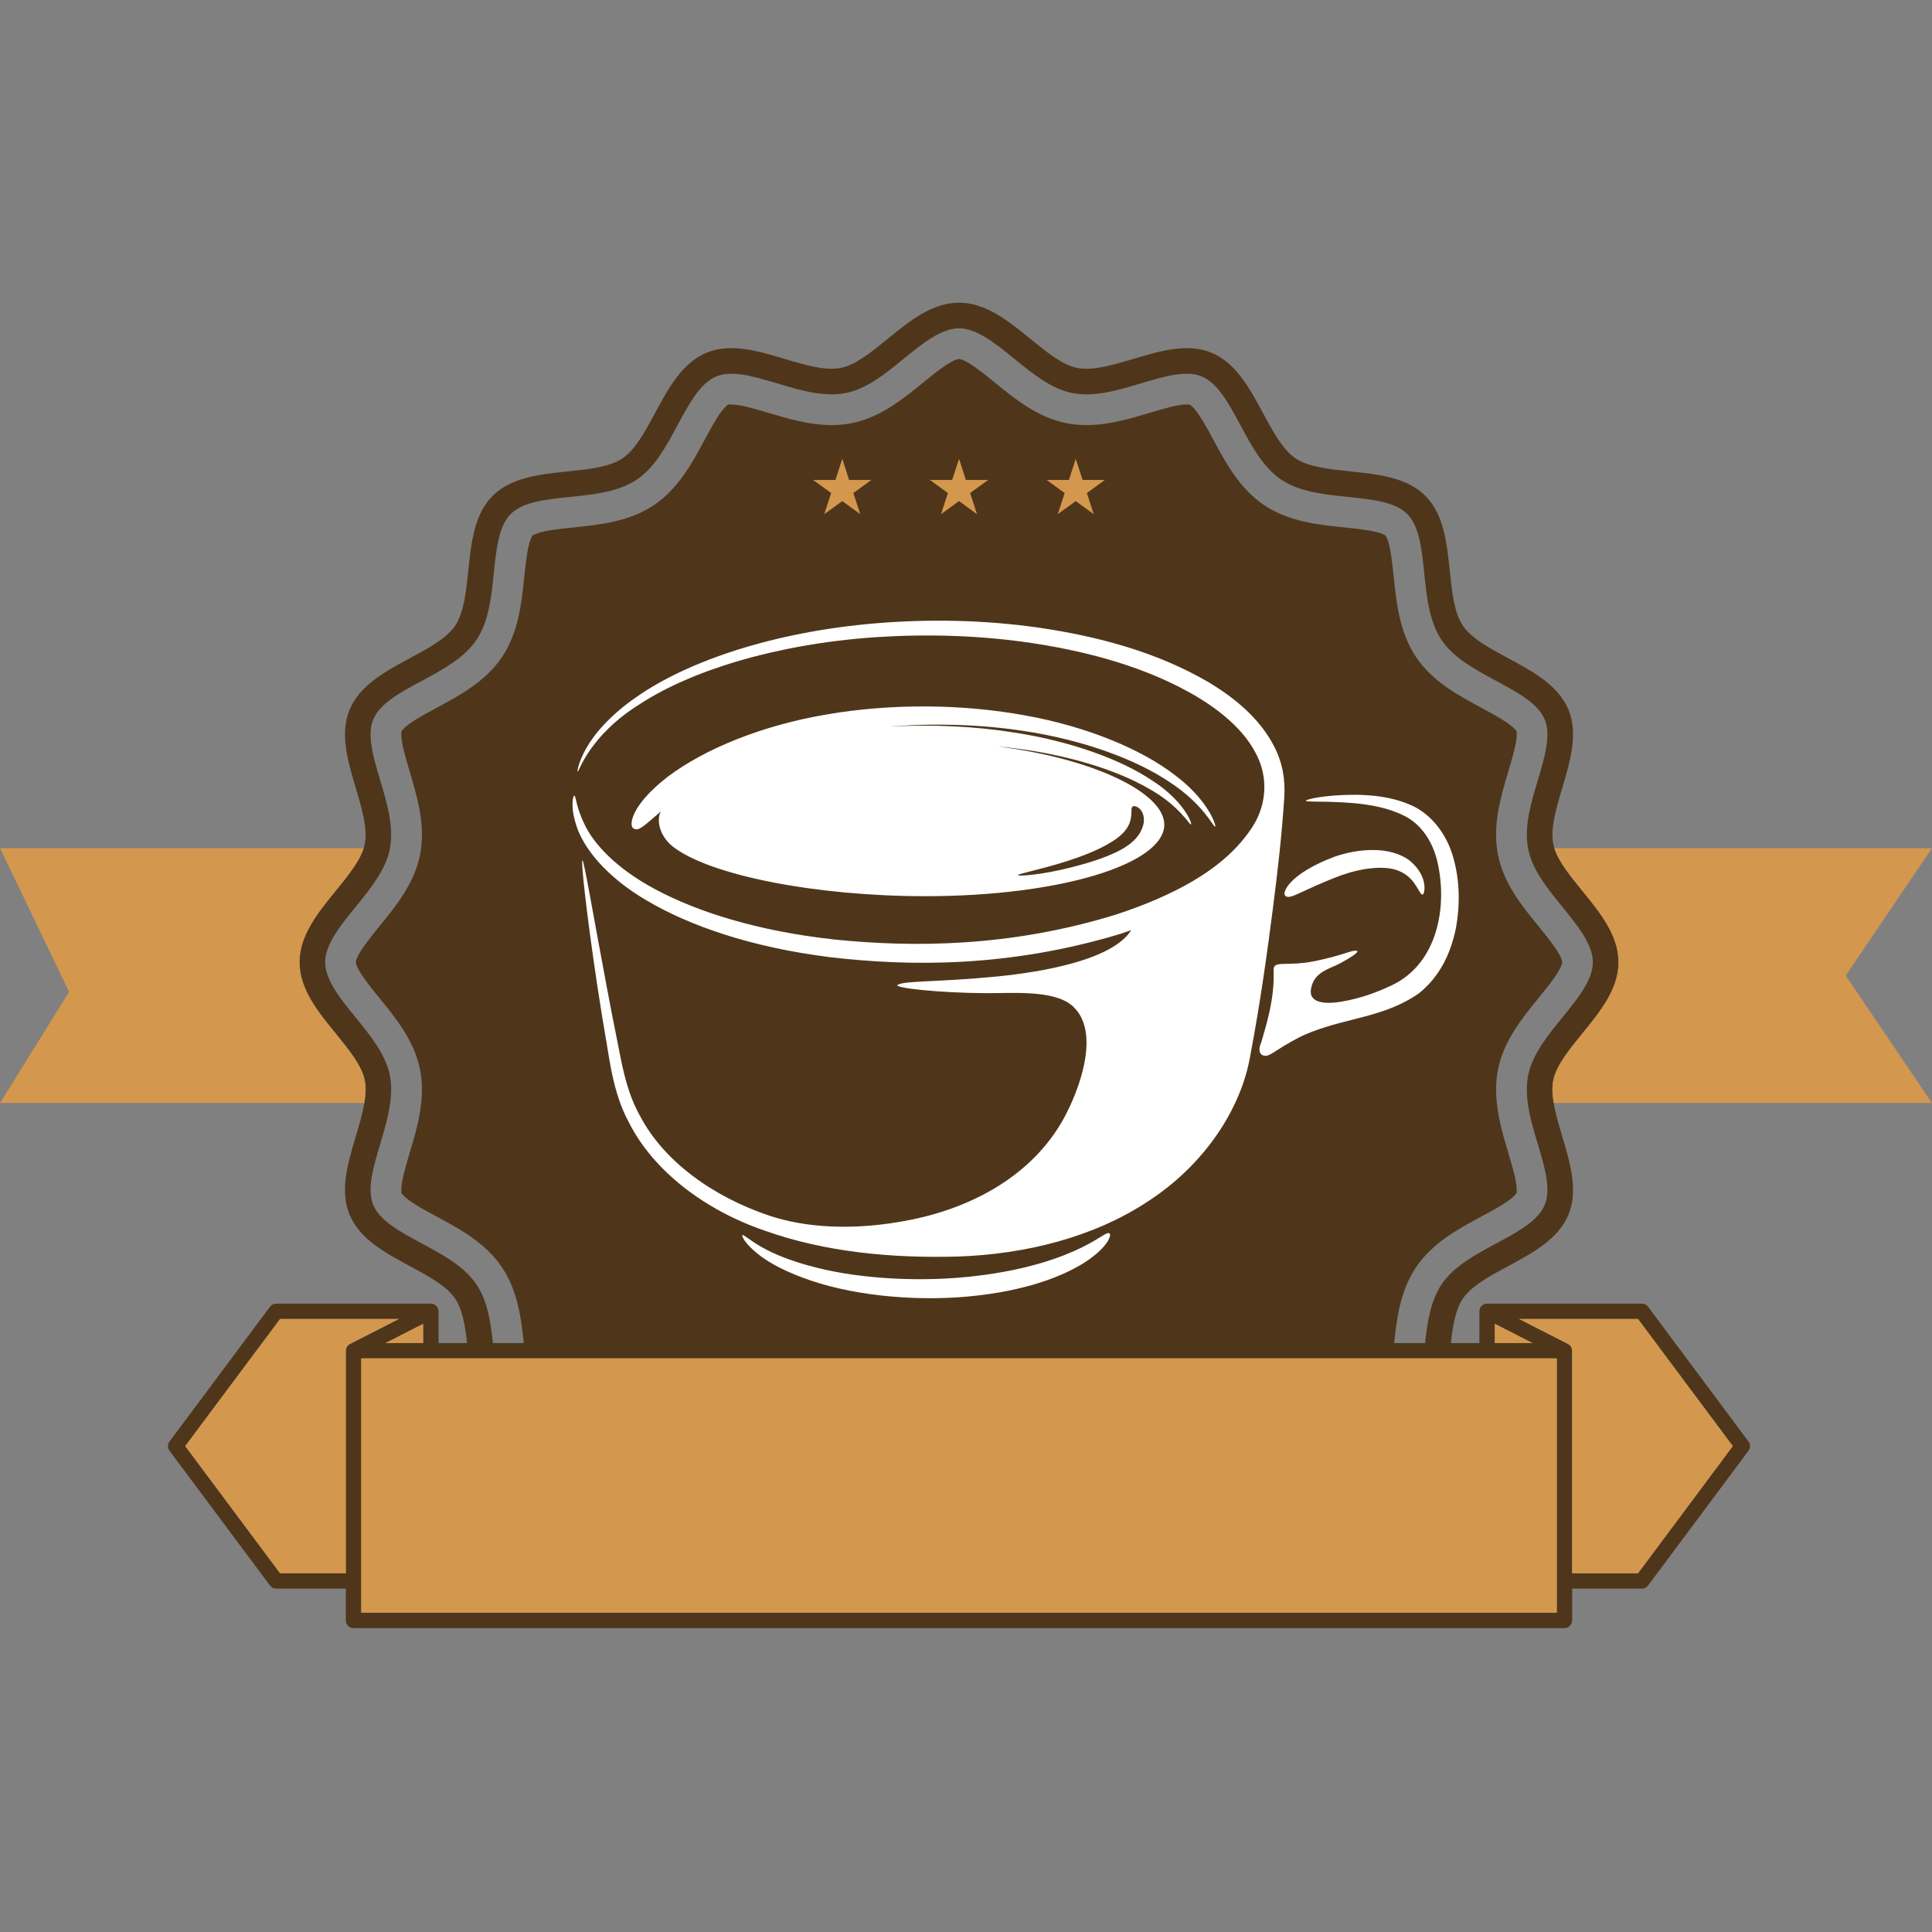 <?xml version="1.0" encoding="utf-8"?>
<!-- Generator: Adobe Illustrator 27.8.1, SVG Export Plug-In . SVG Version: 6.00 Build 0)  -->
<svg version="1.1" xmlns="http://www.w3.org/2000/svg" xmlns:xlink="http://www.w3.org/1999/xlink" x="0px" y="0px"
	 viewBox="0 0 300 300" style="enable-background:new 0 0 300 300;" xml:space="preserve">
<rect x="0" y="0" width="300" height="300" fill="#808080" stroke="none"/>
<style type="text/css">
	.st0{fill:#FFD468;}
	.st1{fill:#FFFFFF;}
	.st2{fill:#303030;}
	.st3{fill:#007D54;}
	.st4{fill:#EE3631;}
	.st5{fill:#2B2B2B;}
	.st6{fill:#FFB000;}
	.st7{opacity:0.35;fill:#FFFFFF;}
	.st8{fill:#FF9CC4;}
	.st9{fill:#B79567;}
	.st10{fill:#D2E6FF;}
	.st11{fill:#5C87C6;}
	.st12{fill:#0E2F5E;}
	.st13{fill:#FCB040;}
	.st14{fill:#E09C05;}
	.st15{fill:#A8112B;}
	.st16{fill-rule:evenodd;clip-rule:evenodd;fill:#FEFEFE;}
	.st17{fill:#606060;}
	.st18{fill:#E0E0E0;}
	.st19{fill:#3DA1D8;}
	.st20{fill:#0C8EBC;}
	.st21{fill:#EFC6A3;}
	.st22{fill:#B0DFFF;}
	.st23{fill:#006284;}
	.st24{fill:#5B5B5B;}
	.st25{fill:#3A1801;}
	.st26{fill:#616D0B;}
	.st27{fill:#98B11F;}
	.st28{fill:#EACAB0;}
	.st29{fill:#442B18;}
	.st30{fill:#663412;}
	.st31{fill:#F5F5F5;}
	.st32{fill:#E386B3;}
	.st33{fill:#B5D6E8;}
	.st34{fill:#88C2E2;}
	.st35{fill:#CEF97A;}
	.st36{fill:#E07D46;}
	.st37{fill:#9FE8FF;}
	.st38{fill:#FF97C6;}
	.st39{fill:#FFB54A;}
	.st40{fill:#472A54;}
	.st41{fill:#F2CD9D;}
	.st42{fill:#4F2910;}
	.st43{fill:#8E630D;}
	.st44{fill:#784C3F;}
	.st45{fill:#D3974E;}
	.st46{fill:none;}
	.st47{fill:#4F361A;}
	.st48{fill-rule:evenodd;clip-rule:evenodd;fill:#561332;}
	.st49{fill-rule:evenodd;clip-rule:evenodd;fill:#F3CF9F;}
	.st50{fill-rule:evenodd;clip-rule:evenodd;fill:#FFF3DB;}
	.st51{fill-rule:evenodd;clip-rule:evenodd;fill:#D4AB74;}
	.st52{fill-rule:evenodd;clip-rule:evenodd;fill:#FFBBE8;}
	.st53{fill-rule:evenodd;clip-rule:evenodd;fill:#DB61A1;}
	.st54{fill-rule:evenodd;clip-rule:evenodd;fill:#FF8DCE;}
	.st55{fill:#D95E95;}
	.st56{fill:#F77EB4;}
	.st57{fill:#CCCCCC;}
	.st58{fill-rule:evenodd;clip-rule:evenodd;fill:#6E1C42;}
	.st59{fill-rule:evenodd;clip-rule:evenodd;fill:#852E57;}
	.st60{fill:#DEC210;}
	.st61{fill:#F7D917;}
	.st62{fill:#212121;}
	.st63{fill:#562F0E;}
	.st64{fill-rule:evenodd;clip-rule:evenodd;fill:#2B2B2B;}
	.st65{fill-rule:evenodd;clip-rule:evenodd;}
	.st66{fill:#F7931E;}
	.st67{fill:#754C24;}
	.st68{fill:#FEFEFE;}
	.st69{fill:#CFDFE8;}
	.st70{fill:#FECE9E;}
	.st71{fill:#F0433D;}
	.st72{fill:#FEA475;}
	.st73{fill:#FE8861;}
	.st74{fill:#D6251E;}
	.st75{fill:#C7221C;}
	.st76{fill:#8C8C8C;}
	.st77{fill:#A6A6A6;}
	.st78{fill:#593A1B;}
	.st79{fill:#60350F;}
	.st80{fill:#B0773B;}
	.st81{fill:#FFC28A;}
	.st82{fill:#F24140;}
	.st83{fill:#FFCFA0;}
	.st84{fill:#D39A72;}
	.st85{fill:#282828;}
	.st86{fill:#B4B7B9;}
	.st87{fill:#505052;}
	.st88{fill:#FF6258;stroke:#2A2728;stroke-width:1.5;stroke-linecap:round;stroke-linejoin:round;stroke-miterlimit:10;}
	.st89{fill:#00B47B;stroke:#2A2728;stroke-width:1.5;stroke-linecap:round;stroke-linejoin:round;stroke-miterlimit:10;}
	.st90{opacity:0.2;fill:#FFFFFF;}
	.st91{opacity:0.3;fill:#EF5047;}
	.st92{opacity:0.3;fill:#00A06D;}
	.st93{fill:none;stroke:#2A2728;stroke-width:1.5;stroke-linecap:round;stroke-linejoin:round;stroke-miterlimit:10;}
	.st94{fill:url(#SVGID_1_);}
	.st95{fill:#603813;}
	.st96{fill:#DD7904;}
	.st97{fill:url(#SVGID_00000080906046704382834270000016454750040752907437_);}
	.st98{fill:url(#SVGID_00000136408956967672903840000012105182315084451263_);}
	.st99{fill:url(#SVGID_00000003810676017687449760000006729121572994062976_);}
	.st100{fill:#462009;}
	.st101{opacity:0.29;fill:#FFFFFF;}
	.st102{fill:url(#SVGID_00000049211386686408745850000008205836764625030542_);}
	.st103{fill:url(#SVGID_00000111870318441299175740000001496209510477835449_);}
	.st104{fill:url(#SVGID_00000008139843750972916110000005167868066861658240_);}
	.st105{fill:url(#SVGID_00000002378248722233605440000015681364342506633139_);}
	.st106{fill:url(#SVGID_00000156561059885935108200000007760331816033040827_);}
	.st107{fill:url(#SVGID_00000140718525701849726480000017387821357283367833_);}
	.st108{fill:url(#SVGID_00000021089805449188013200000002934383556092443805_);}
	.st109{fill:url(#SVGID_00000049190094513660097250000014260264526851722684_);}
	.st110{fill:url(#SVGID_00000067207290487343206490000005884445758408470205_);}
	.st111{fill:url(#SVGID_00000122709019699189926610000016910333960587450756_);}
	.st112{fill:url(#SVGID_00000085248967930402915450000015406468338800988298_);}
	.st113{fill:url(#SVGID_00000003068969271549580420000004997302448187813769_);}
	.st114{fill:url(#SVGID_00000068669391672031294570000013105443214541658768_);}
	.st115{fill:#E84E36;}
	.st116{fill:#232323;}
	.st117{fill:#22661B;}
	.st118{fill:none;stroke:#37312B;stroke-width:6;stroke-linecap:round;stroke-linejoin:round;stroke-miterlimit:10;}
	.st119{fill:#37312B;}
	.st120{fill:#FAC952;}
	.st121{fill:none;stroke:#7B5714;stroke-width:2;stroke-linecap:round;stroke-linejoin:round;stroke-miterlimit:10;}
	.st122{fill:none;stroke:#1B1B1B;stroke-width:0.454;stroke-linecap:round;stroke-linejoin:round;stroke-miterlimit:10;}
	.st123{fill:#EFA760;}
	.st124{fill:#63C8CC;}
	.st125{fill:#FFFBF2;}
	.st126{fill:#FFD2ED;}
	.st127{fill:#1B1B1B;}
	.st128{fill:#BBFFFF;}
	.st129{fill:#202044;}
	.st130{fill:#F05E61;}
	.st131{fill:#FEC96C;}
	.st132{fill:#BCA7D0;}
	.st133{fill:none;stroke:#4D5DAA;stroke-width:1.4;stroke-linecap:round;stroke-linejoin:round;stroke-miterlimit:10;}
	.st134{fill:none;stroke:#FEC96C;stroke-width:1.4;stroke-linecap:round;stroke-linejoin:round;stroke-miterlimit:10;}
	.st135{fill:none;stroke:#F05E61;stroke-width:1.4;stroke-linecap:round;stroke-linejoin:round;stroke-miterlimit:10;}
</style>
<g id="Layer_2">
</g>
<g id="Layer_3">
</g>
<g id="Layer_4">
</g>
<g id="Layer_5">
</g>
<g id="Layer_6">
</g>
<g id="Layer_7">
</g>
<g id="Layer_8">
</g>
<g id="Layer_9">
</g>
<g id="Layer_10">
</g>
<g id="Layer_11">
</g>
<g id="Layer_12">
</g>
<g id="Layer_13">
	<path class="st47" d="M271.51,223.84L255.9,202.9c-0.23-0.3-0.58-0.47-0.96-0.47h-24.02c-0.07,0-0.13,0.01-0.2,0.01
		c-0.07,0.01-0.14,0.03-0.2,0.06c-0.06,0.01-0.12,0.04-0.17,0.08c-0.02,0-0.04,0.01-0.06,0.02c-0.04,0.03-0.08,0.06-0.13,0.1
		c-0.04,0.03-0.09,0.07-0.12,0.11c-0.01,0.02-0.03,0.03-0.04,0.05c-0.08,0.09-0.14,0.19-0.18,0.3c-0.03,0.06-0.04,0.12-0.06,0.18
		c-0.01,0.04-0.02,0.08-0.03,0.12c-0.01,0.06-0.01,0.11-0.01,0.16v4.93h-4.43c0.29-2.64,0.72-5.2,1.85-6.88
		c1.33-1.99,4.22-3.55,7.02-5.05c3.84-2.07,7.81-4.2,9.39-8.01c1.54-3.74,0.27-8.01-0.96-12.14c-0.53-1.75-1.06-3.53-1.33-5.19
		c-0.22-1.27-0.28-2.47-0.07-3.52c0.45-2.29,2.41-4.7,4.49-7.25c2.77-3.4,5.64-6.91,5.64-11.1s-2.87-7.71-5.64-11.11
		c-1.88-2.31-3.67-4.51-4.32-6.6c-0.07-0.22-0.13-0.43-0.17-0.65c-0.48-2.43,0.47-5.62,1.4-8.71c1.23-4.13,2.5-8.4,0.96-12.13
		c-1.58-3.82-5.55-5.95-9.39-8.02c-2.8-1.5-5.69-3.06-7.02-5.05c-1.36-2.02-1.69-5.31-2.02-8.49c-0.45-4.31-0.91-8.77-3.79-11.66
		c-2.89-2.88-7.35-3.34-11.66-3.79c-3.18-0.33-6.47-0.67-8.49-2.02c-1.99-1.33-3.55-4.22-5.05-7.02c-2.07-3.84-4.2-7.81-8.02-9.39
		c-3.73-1.54-8-0.27-12.13,0.96c-3.09,0.93-6.28,1.88-8.71,1.4c-2.3-0.45-4.7-2.42-7.25-4.49c-3.4-2.77-6.92-5.64-11.11-5.64
		c-4.19,0-7.7,2.87-11.1,5.64c-2.55,2.07-4.96,4.04-7.25,4.49c-2.43,0.48-5.63-0.47-8.71-1.4c-4.13-1.23-8.4-2.5-12.14-0.96
		c-3.81,1.58-5.94,5.55-8.01,9.39c-1.5,2.8-3.06,5.69-5.05,7.02c-2.02,1.35-5.31,1.69-8.49,2.02c-4.31,0.45-8.77,0.91-11.66,3.79
		c-2.89,2.89-3.34,7.35-3.79,11.66c-0.33,3.18-0.67,6.47-2.02,8.49c-1.33,1.99-4.23,3.55-7.02,5.05c-3.84,2.07-7.81,4.2-9.39,8.02
		c-1.55,3.73-0.27,8,0.96,12.13c0.92,3.09,1.88,6.28,1.4,8.71c-0.04,0.22-0.1,0.43-0.17,0.65c-0.66,2.09-2.44,4.29-4.32,6.6
		c-2.78,3.4-5.64,6.92-5.64,11.11s2.86,7.7,5.64,11.1c2.07,2.55,4.03,4.96,4.49,7.25c0.21,1.05,0.15,2.25-0.07,3.52
		c-0.27,1.66-0.81,3.44-1.33,5.19c-1.23,4.13-2.51,8.4-0.96,12.14c1.58,3.81,5.55,5.94,9.39,8.01c2.79,1.5,5.69,3.06,7.02,5.05
		c1.12,1.68,1.55,4.24,1.84,6.88H68.1v-4.93c0-0.09-0.01-0.18-0.03-0.28c-0.02-0.07-0.04-0.13-0.07-0.19c0-0.01-0.01-0.02-0.01-0.03
		c-0.03-0.05-0.05-0.1-0.08-0.15c-0.11-0.17-0.26-0.3-0.43-0.39c-0.05-0.04-0.12-0.07-0.18-0.08c-0.06-0.03-0.12-0.05-0.19-0.06
		c-0.06,0-0.12-0.01-0.19-0.01H42.89c-0.38,0-0.74,0.17-0.96,0.47l-15.61,20.94c-0.32,0.42-0.32,1,0,1.43l15.61,20.94
		c0.22,0.3,0.58,0.47,0.96,0.47H53.7v4.93c0,0.66,0.54,1.2,1.19,1.2h188.04c0.65,0,1.19-0.54,1.19-1.2v-4.93h10.82
		c0.38,0,0.73-0.17,0.96-0.47l15.61-20.94C271.83,224.84,271.83,224.26,271.51,223.84z M232.11,205.56l5.86,2.99h-5.86V205.56z
		 M65.55,193.11c-3.37-1.81-6.56-3.52-7.6-6.03c-1-2.42,0.02-5.85,1.1-9.47c0.62-2.1,1.26-4.23,1.54-6.33
		c0.2-1.46,0.22-2.9-0.05-4.29c-0.65-3.27-3.02-6.18-5.31-8.99c-2.33-2.86-4.74-5.82-4.74-8.59c0-2.78,2.41-5.74,4.74-8.6
		c2.29-2.81,4.66-5.72,5.31-8.99c0.01-0.04,0.02-0.08,0.02-0.12c0.62-3.37-0.46-6.99-1.51-10.5c-1.08-3.62-2.1-7.04-1.1-9.47
		c1.04-2.51,4.23-4.22,7.6-6.03c3.23-1.74,6.56-3.53,8.44-6.35c1.91-2.84,2.3-6.63,2.68-10.29c0.39-3.79,0.76-7.37,2.64-9.25
		c1.89-1.89,5.47-2.26,9.26-2.65c3.66-0.38,7.45-0.77,10.29-2.67c2.82-1.89,4.61-5.22,6.34-8.45c1.82-3.37,3.53-6.56,6.04-7.59
		c2.42-1.01,5.84,0.01,9.47,1.09c3.55,1.07,7.22,2.16,10.62,1.49c3.27-0.65,6.18-3.02,8.99-5.31c2.86-2.33,5.82-4.74,8.59-4.74
		c2.78,0,5.74,2.41,8.6,4.74c2.81,2.29,5.72,4.66,8.99,5.31c3.39,0.67,7.07-0.42,10.62-1.49c3.62-1.08,7.04-2.1,9.47-1.09
		c2.5,1.03,4.22,4.22,6.03,7.59c1.74,3.23,3.53,6.56,6.34,8.45c2.85,1.9,6.64,2.29,10.3,2.67c3.79,0.39,7.36,0.76,9.25,2.65
		c1.89,1.88,2.26,5.46,2.65,9.25c0.38,3.66,0.77,7.45,2.67,10.3c1.89,2.81,5.22,4.6,8.45,6.34c3.37,1.81,6.55,3.53,7.59,6.03
		c1.01,2.43-0.01,5.85-1.09,9.47c-1.06,3.51-2.13,7.13-1.51,10.5c0,0.04,0.01,0.08,0.02,0.12c0.65,3.27,3.02,6.18,5.31,8.99
		c2.33,2.86,4.74,5.82,4.74,8.6c0,2.77-2.41,5.73-4.74,8.59c-2.29,2.81-4.66,5.72-5.31,8.99c-0.27,1.39-0.25,2.83-0.06,4.29
		c0.28,2.1,0.92,4.24,1.55,6.33c1.08,3.62,2.1,7.05,1.09,9.47c-1.04,2.51-4.22,4.22-7.59,6.03c-3.23,1.74-6.57,3.53-8.45,6.35
		c-1.69,2.53-2.19,5.82-2.54,9.09h-4.81c0.41-3.86,0.97-8.14,3.39-11.75c2.54-3.8,6.58-5.97,10.14-7.89c2.29-1.22,4.4-2.4,5.21-3.32
		l0.28-0.31l0.01-0.42c0.06-1.2-0.59-3.47-1.31-5.88c-0.72-2.4-1.49-5-1.77-7.7c-0.18-1.71-0.17-3.45,0.18-5.21
		c0.88-4.44,3.75-7.97,6.29-11.09c1.71-2.09,3.27-4.07,3.61-5.25l0.09-0.32l-0.09-0.33c-0.34-1.18-1.9-3.16-3.61-5.26
		c-2.54-3.11-5.42-6.64-6.29-11.07c-0.07-0.35-0.13-0.7-0.17-1.05c-0.53-4.19,0.68-8.25,1.76-11.87c0.72-2.41,1.37-4.68,1.32-5.87
		l-0.02-0.42l-0.28-0.32c-0.81-0.91-2.92-2.09-5.21-3.32c-3.56-1.92-7.6-4.09-10.14-7.89c-2.56-3.83-3.04-8.41-3.46-12.46
		c-0.26-2.55-0.54-4.93-1.06-6.02l-0.19-0.37l-0.37-0.19c-1.08-0.52-3.45-0.8-6.02-1.07c-4.04-0.41-8.63-0.88-12.46-3.45
		c-3.8-2.54-5.97-6.58-7.89-10.14c-1.22-2.28-2.39-4.38-3.31-5.2l-0.38-0.3h-0.46c-1.41,0-3.63,0.66-5.79,1.31
		c-2.97,0.88-6.33,1.89-9.78,1.89c-1.08,0-2.13-0.1-3.13-0.3c-4.43-0.88-7.96-3.75-11.08-6.29c-2.09-1.71-4.07-3.27-5.25-3.61
		l-0.33-0.09l-0.32,0.09c-1.18,0.34-3.16,1.9-5.26,3.61c-3.11,2.54-6.64,5.41-11.08,6.29c-0.99,0.2-2.04,0.3-3.13,0.3
		c-3.44,0-6.81-1.01-9.79-1.9c-2.14-0.64-4.36-1.3-5.82-1.3h-0.46l-0.33,0.3c-0.92,0.82-2.09,2.92-3.31,5.2
		c-1.92,3.56-4.09,7.6-7.89,10.14c-3.83,2.56-8.42,3.04-12.47,3.45c-2.55,0.27-4.93,0.55-6.01,1.07l-0.38,0.18l-0.18,0.38
		c-0.52,1.09-0.8,3.47-1.07,6.02c-0.41,4.04-0.89,8.63-3.45,12.46c-2.54,3.8-6.58,5.97-10.15,7.89c-2.28,1.23-4.39,2.4-5.2,3.32
		l-0.28,0.31l-0.02,0.42c-0.05,1.2,0.59,3.47,1.31,5.88c1.08,3.62,2.3,7.69,1.77,11.87c-0.04,0.35-0.1,0.69-0.17,1.04
		c-0.88,4.44-3.75,7.97-6.3,11.09c-1.7,2.1-3.26,4.07-3.6,5.25l-0.09,0.33l0.09,0.32c0.34,1.18,1.9,3.16,3.61,5.26
		c2.54,3.11,5.41,6.64,6.29,11.08c0.35,1.76,0.36,3.5,0.18,5.21c-0.28,2.7-1.06,5.3-1.78,7.71c-0.72,2.41-1.36,4.67-1.31,5.87
		l0.02,0.42l0.28,0.31c0.81,0.92,2.92,2.1,5.2,3.32c3.57,1.92,7.61,4.09,10.15,7.89c2.41,3.61,2.97,7.89,3.38,11.75h-4.8
		c-0.35-3.27-0.85-6.56-2.55-9.09C72.11,196.64,68.78,194.85,65.55,193.11z M54.43,208.65l-0.08,0.03
		c-0.06,0.03-0.11,0.06-0.17,0.11c-0.05,0.03-0.09,0.07-0.13,0.11c-0.05,0.05-0.1,0.11-0.13,0.16c-0.02,0.01-0.03,0.03-0.03,0.04
		c-0.01,0.01-0.01,0.01-0.01,0.02c-0.01,0.02-0.02,0.04-0.03,0.05c-0.02,0.03-0.04,0.06-0.05,0.09c0,0.01-0.01,0.02-0.01,0.04
		c-0.03,0.06-0.06,0.13-0.06,0.2c-0.02,0.08-0.03,0.16-0.03,0.24v34.56H43.49l-14.73-19.75l14.73-19.74h18.45L54.43,208.65z
		 M65.71,205.56v2.99h-5.85L65.71,205.56z M241.74,250.42H56.09v-39.49h185.65V250.42z M254.35,244.3h-10.23v-34.56
		c0-0.08-0.01-0.16-0.03-0.24c-0.01-0.07-0.03-0.14-0.06-0.2c-0.01-0.03-0.02-0.05-0.03-0.07c-0.01-0.01-0.01-0.01-0.01-0.02
		c-0.01-0.03-0.03-0.06-0.05-0.09c-0.01-0.01-0.01-0.01-0.02-0.02c0-0.02-0.01-0.03-0.02-0.04c-0.04-0.06-0.08-0.11-0.13-0.16
		l-0.07-0.06l-0.01-0.02c-0.01,0-0.03-0.01-0.04-0.02c-0.01,0-0.01,0-0.02-0.01c-0.07-0.06-0.15-0.11-0.24-0.14l-7.51-3.84h18.47
		l14.72,19.74L254.35,244.3z"/>
	<path class="st45" d="M286.6,151.49l13.4,19.79h-58.74c-0.22-1.27-0.28-2.47-0.07-3.52c0.45-2.29,2.41-4.7,4.49-7.25
		c2.77-3.4,5.64-6.91,5.64-11.1s-2.87-7.71-5.64-11.11c-1.88-2.31-3.67-4.51-4.32-6.6H300L286.6,151.49z M56.64,167.76
		c-0.46-2.29-2.42-4.7-4.49-7.25c-2.78-3.4-5.64-6.91-5.64-11.1s2.86-7.71,5.64-11.11c1.88-2.31,3.66-4.51,4.32-6.6H0l10.73,22.32
		L0,171.28h56.57C56.79,170.01,56.85,168.81,56.64,167.76z M153.43,74.53h-3.45l-1.06-3.28l-1.07,3.28h-3.45l2.79,2.03l-1.07,3.28
		l2.8-2.03l2.79,2.03l-1.07-3.28L153.43,74.53z M171.56,74.53h-3.45l-1.07-3.28l-1.06,3.28h-3.45l2.79,2.03l-1.07,3.28l2.79-2.03
		l2.79,2.03l-1.06-3.28L171.56,74.53z M135.3,74.53h-3.45l-1.06-3.28l-1.07,3.28h-3.45l2.79,2.03l-1.07,3.28l2.8-2.03l2.79,2.03
		l-1.07-3.28L135.3,74.53z M56.09,210.93v39.49h185.65v-39.49H56.09z M232.11,205.56v2.99h5.86L232.11,205.56z M59.86,208.55h5.85
		v-2.99L59.86,208.55z M43.49,204.81l-14.73,19.74l14.73,19.75H53.7v-34.56c0-0.08,0.01-0.16,0.03-0.24c0-0.07,0.03-0.14,0.06-0.2
		c0-0.02,0.01-0.03,0.01-0.04c0.01-0.03,0.03-0.06,0.05-0.09c0.01-0.01,0.02-0.03,0.03-0.05c0-0.01,0-0.01,0.01-0.02
		c0-0.01,0.01-0.03,0.03-0.04c0.03-0.05,0.08-0.11,0.13-0.16c0.04-0.04,0.08-0.08,0.13-0.11c0.06-0.05,0.11-0.08,0.17-0.11
		l0.08-0.03l7.51-3.84H43.49z M254.35,204.81h-18.47l7.51,3.84c0.09,0.03,0.17,0.08,0.24,0.14c0.01,0.01,0.01,0.01,0.02,0.01
		c0.01,0.01,0.03,0.02,0.04,0.02l0.01,0.02l0.07,0.06c0.05,0.05,0.09,0.1,0.13,0.16c0.01,0.01,0.02,0.02,0.02,0.04
		c0.01,0.01,0.01,0.01,0.02,0.02c0.02,0.03,0.04,0.06,0.05,0.09c0,0.01,0,0.01,0.01,0.02c0.01,0.02,0.02,0.04,0.03,0.07
		c0.03,0.06,0.05,0.13,0.06,0.2c0.02,0.08,0.03,0.16,0.03,0.24v34.56h10.23l14.72-19.75L254.35,204.81z"/>
	<path class="st1" d="M182.45,120.37c-5.11-3.97-13.58-7.55-23.32-9.29c-9.75-1.78-20.7-1.86-30.7-0.15
		c-10.01,1.68-18.99,5.33-24.78,9.71c-5.9,4.58-6.03,7.76-5.23,8.03c0.8,0.42,1.5-0.37,4.21-2.68c-0.77,1.32-0.2,3.85,1.84,5.46
		c5.75,4.5,22.33,7.71,39.22,7.71c20.94,0,37.1-4.98,37.1-11.12c0-4.98-11.14-10.29-25.9-12.13c0.8,0.07,1.59,0.15,2.36,0.25
		c8.51,1.02,16.05,3.39,20.87,6.15c4.96,2.67,6.6,5.83,6.8,5.7c0.29-0.02-1.06-3.65-6.04-6.83c-4.83-3.24-12.54-6.06-21.3-7.42
		c-6.19-0.99-12.88-1.3-19.44-0.94c6.92-0.55,14.04-0.34,20.6,0.65c9.47,1.39,17.75,4.5,22.87,7.97c5.26,3.41,6.84,7.06,7.07,6.93
		C188.94,128.37,187.71,124.29,182.45,120.37z M165.77,133.69c2.08-0.67,4.31-1.51,6.21-2.59c1.88-1.04,3.21-2.23,3.57-3.8
		c0.3-1.33-0.05-1.91,0.4-2.1c0.23-0.18,1.84,0.3,1.66,2.47c-0.5,3.15-3.97,4.64-6.53,5.59c-1.62,0.61-3.32,1.06-5,1.49
		c-4.32,1.09-7.97,1.35-8,1.14C158.08,135.67,161.63,135.02,165.77,133.69z M169.11,195.57c-3.04,2.14-8.6,4.59-17.25,5.59
		c-8.62,1.03-18.61,0.17-25.9-2.3c-3.64-1.21-6.61-2.75-8.4-4.25c-1.83-1.46-2.45-2.72-2.29-2.82c0.2-0.14,1.12,0.8,3.03,1.87
		c1.89,1.1,4.82,2.26,8.37,3.15c7.11,1.83,16.71,2.31,24.89,1.32c8.22-0.97,13.39-2.95,16.37-4.4c3.01-1.48,3.93-2.5,4.35-2.21
		C172.61,191.68,172.19,193.39,169.11,195.57z M218.92,133.65c-3.18-2.39-8.16-1.83-11.64-0.64c-7.16,2.68-8.26,5.67-7.7,6.08
		c0.72,0.74,2.5-0.86,8.74-3.2c3.1-1.08,7.02-1.69,9.3-0.47c2.34,1.16,2.78,3.63,3.28,3.48C221.17,139,221.96,136.19,218.92,133.65z
		 M199.42,123.87c-0.37,5.65-1.02,11.42-1.78,17.3c-0.85,6.59-1.88,14.18-3.46,22.53c-1.43,8.71-7.4,17.31-15.88,22.82
		c-8.49,5.63-19.12,8.23-29.47,8.59c-10.33,0.3-20.78-0.69-30.12-4.03c-9.32-3.19-17.33-9.32-21.1-16.88
		c-1.99-3.71-2.68-7.7-3.24-11.17c-0.61-3.53-1.14-6.82-1.6-9.83c-1.81-12.04-2.57-19.56-2.33-19.59c0.25,0,1.48,7.43,3.72,19.34
		c0.56,2.99,1.19,6.26,1.9,9.75c0.68,3.53,1.4,7.15,3.33,10.59c3.65,6.97,11.2,12.5,20.1,15.49c5.26,1.75,12.82,2.5,22.17,0.58
		c9.66-1.99,18.72-7.01,23.5-15.65c2.38-4.33,5.95-13.64,1.26-17.6c-2.88-2.43-9.37-1.87-13.28-1.89
		c-7.43-0.04-14.48-0.83-13.75-1.29c1.05-0.67,6.32-0.41,15.31-1.29c7.49-0.73,18.1-2.65,20.96-7.21c-0.55,0.19-1.08,0.38-1.62,0.56
		c-17.37,5.27-32.84,5.08-45.16,3.64c-12.37-1.55-21.85-4.91-28.37-8.75c-6.58-3.82-9.94-8.37-10.97-11.56
		c-1.08-3.23-0.5-4.79-0.39-4.77c0.32-0.02,0.2,1.53,1.58,4.39c1.32,2.83,4.66,6.78,11.12,10.2c6.39,3.41,15.66,6.43,27.74,7.75
		c12,1.22,27.16,1.25,43.81-3.91c8.04-2.68,16.78-6.71,21.2-13.78c2.16-3.47,2.32-7.75,0.35-11.32c-1.9-3.62-5.41-6.48-9.14-8.73
		c-7.63-4.49-16.48-6.87-25-8.21c-8.57-1.33-16.99-1.51-24.79-1c-15.59,1.06-28.71,5.23-36.54,10.31
		c-8.11,5.01-9.61,10.76-9.79,10.58c-0.07-0.01,0.08-1.41,1.35-3.66c1.26-2.24,3.79-5.19,7.77-7.93
		c7.91-5.55,21.28-10.13,37.24-11.46c7.97-0.65,16.61-0.57,25.45,0.71c8.8,1.31,17.98,3.66,26.18,8.45
		c4.03,2.43,7.92,5.58,10.18,9.98C199.16,118.46,199.6,121.05,199.42,123.87z M226.08,144.1c-0.25,1.21-0.58,2.39-1.02,3.54
		c-0.95,2.47-2.43,4.75-4.74,6.61c-3.38,2.36-7.06,3.26-10.24,4.07c-3.13,0.77-5.91,1.59-8.02,2.6c-4.48,2.26-4.92,3.42-6.05,2.91
		c-0.41-0.2-0.67-0.83-0.16-1.98c0.62-2.2,2.12-6.68,1.91-11.17c-0.09-1.67,1.92-0.53,6.41-1.44c4.49-0.92,5.7-1.75,6.49-1.6
		c0.77,0.14-2.5,1.97-3.37,2.33c-1.93,0.81-3.34,1.51-3.72,3.59c-0.38,2.09,1.95,2.46,4.83,1.96c2.79-0.49,5.26-1.36,7.71-2.52
		c7.23-3.44,8.7-12.42,7.06-19.31c-0.75-3.11-2.54-5.72-5.07-6.99c-2.55-1.3-5.36-1.73-7.66-1.97c-4.66-0.4-7.64-0.13-7.66-0.4
		c0-0.2,2.89-0.92,7.73-0.92c2.42,0.05,5.39,0.24,8.49,1.57c2.79,1.17,5,3.76,6.17,6.72c0.18,0.44,0.33,0.89,0.46,1.34
		C226.66,136.57,226.75,140.35,226.08,144.1z"/>
</g>
<g id="Layer_1">
</g>
</svg>
